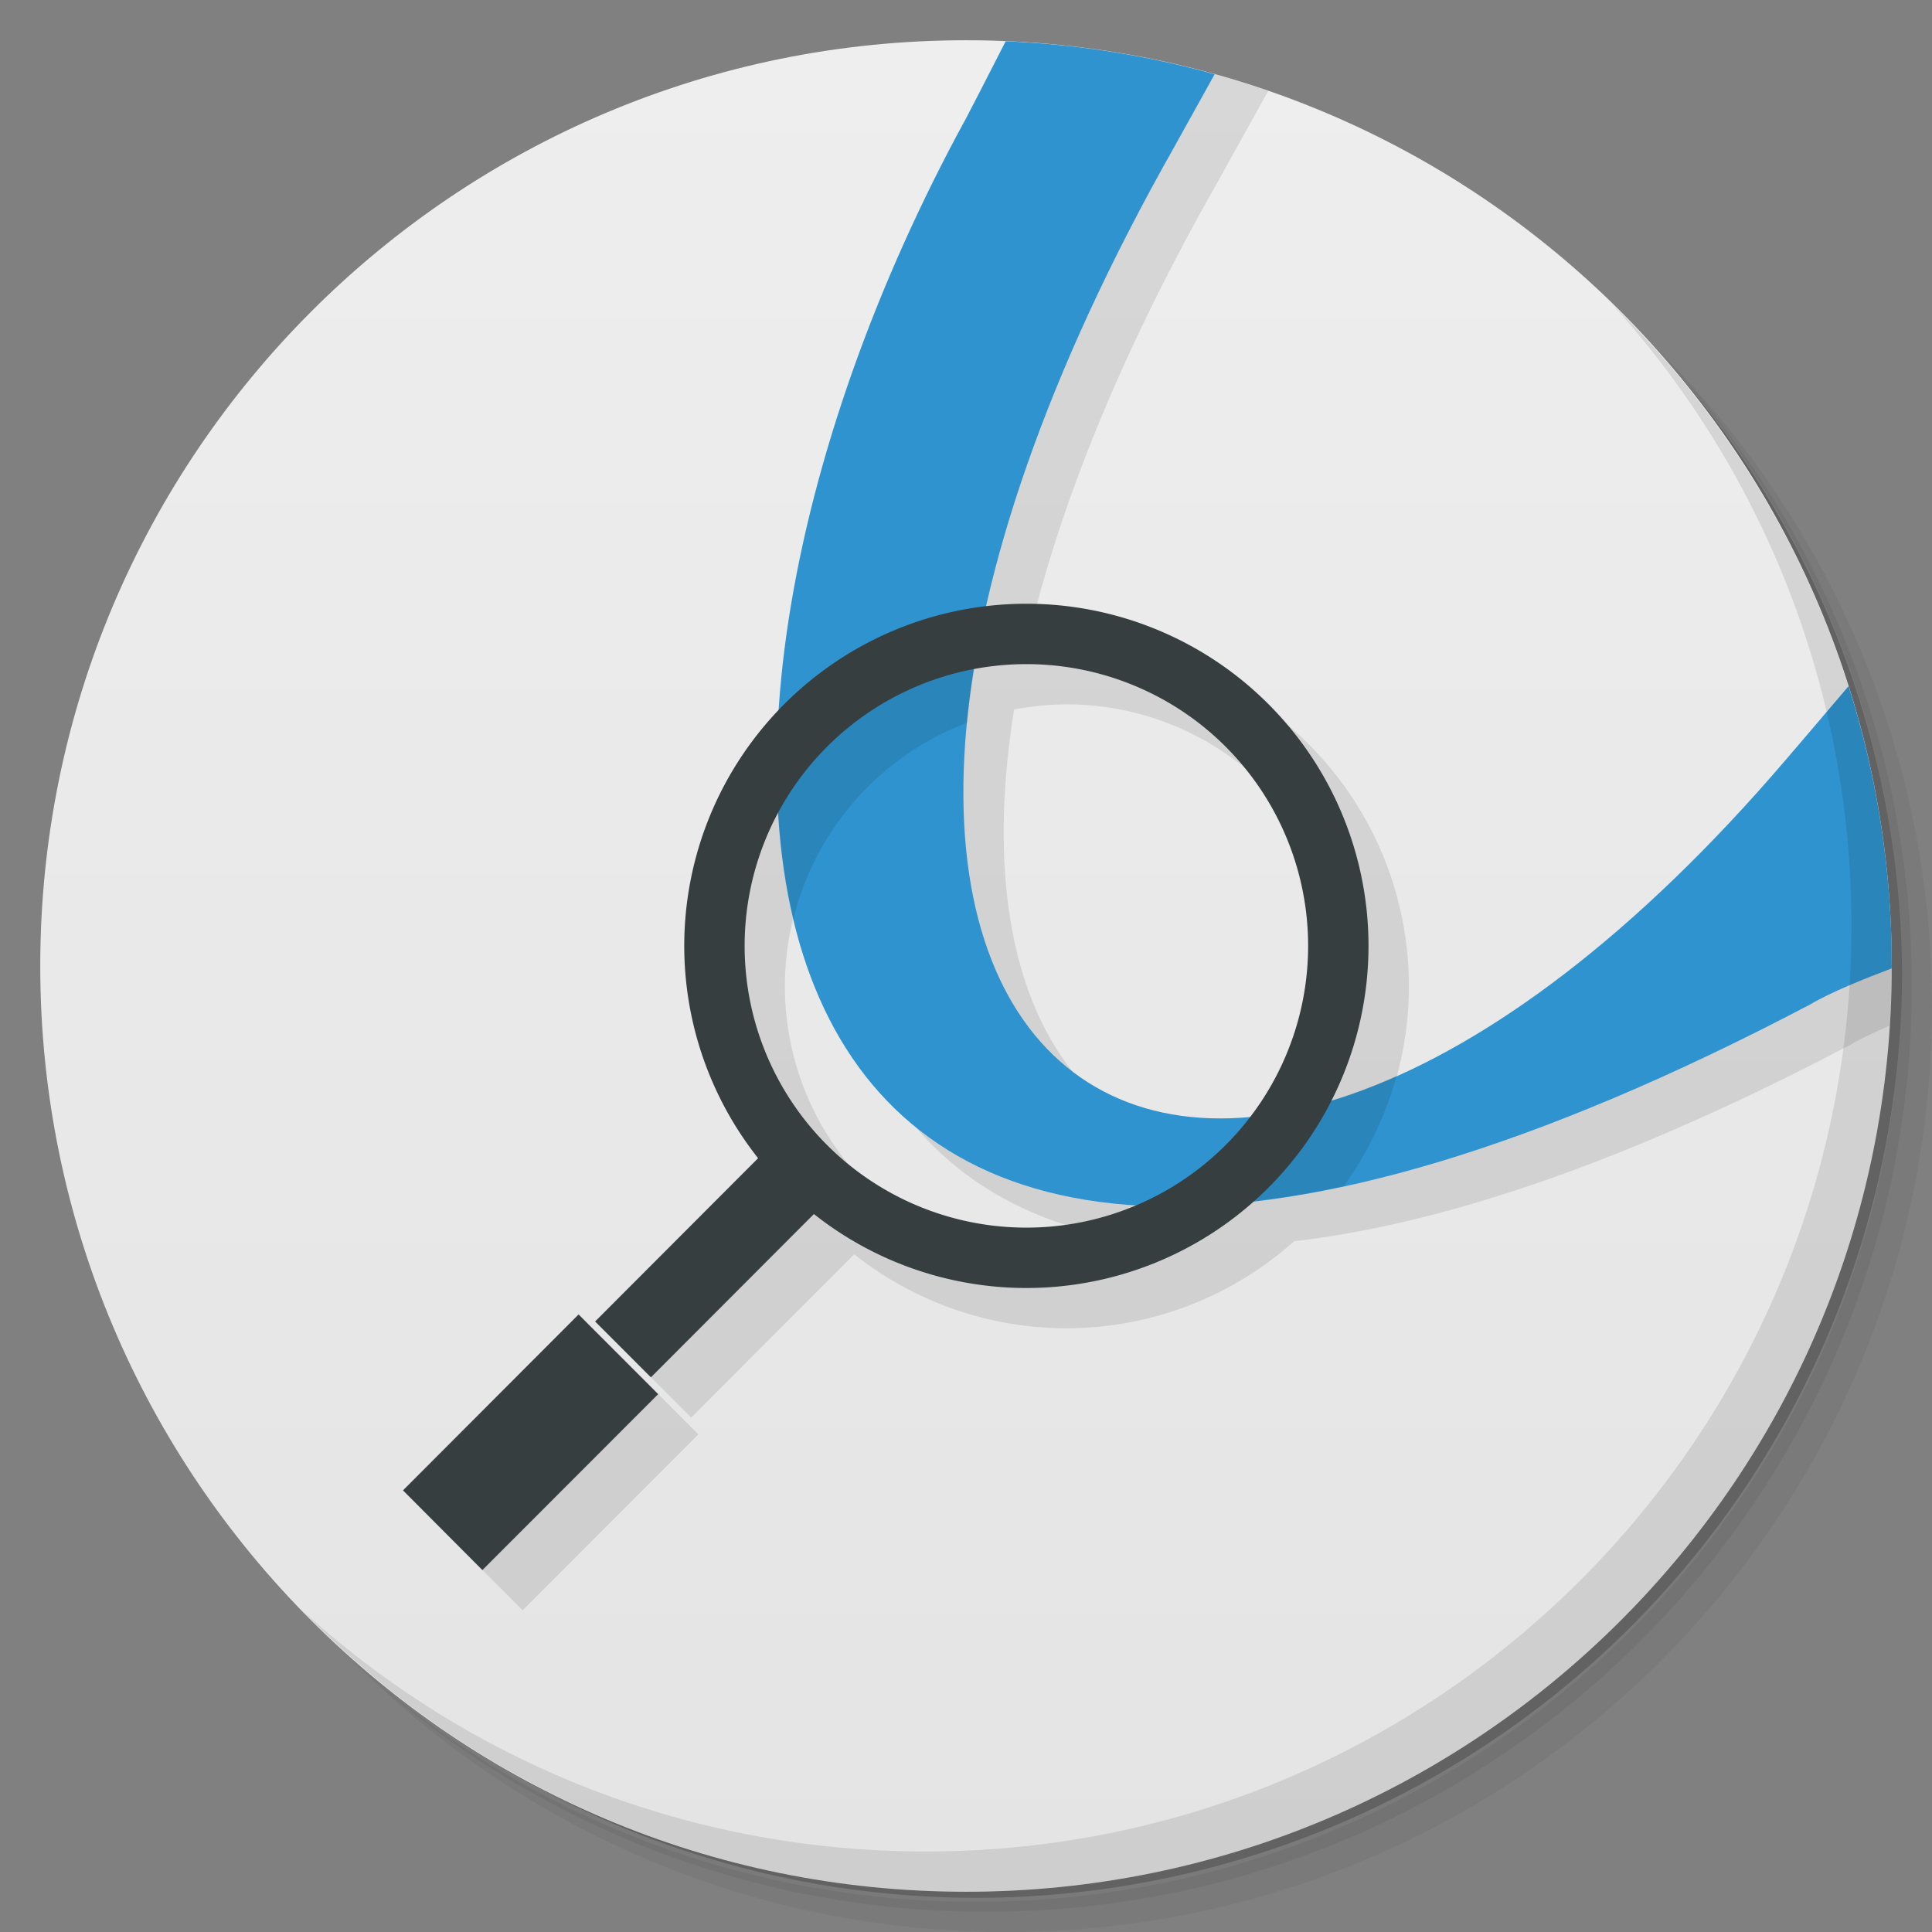 <svg version="1.1" viewBox="0 0 48 48" xmlns="http://www.w3.org/2000/svg">
 <rect x="0" y="0" width="48" height="48" fill="#808080" stroke="none"/>
 <defs>
  <linearGradient id="bg" x1="1" x2="47" gradientTransform="matrix(0 -1 1 0 -1.5e-6 48)" gradientUnits="userSpaceOnUse">
   <stop style="stop-color:#e4e4e4" offset="0"/>
   <stop style="stop-color:#eee" offset="1"/>
  </linearGradient>
 </defs>
 <path d="m36.31 5c5.859 4.062 9.688 10.831 9.688 18.5 0 12.426-10.07 22.5-22.5 22.5-7.669 0-14.438-3.828-18.5-9.688 1.037 1.822 2.306 3.499 3.781 4.969 4.085 3.712 9.514 5.969 15.469 5.969 12.703 0 23-10.298 23-23 0-5.954-2.256-11.384-5.969-15.469-1.469-1.475-3.147-2.744-4.969-3.781zm4.969 3.781c3.854 4.113 6.219 9.637 6.219 15.719 0 12.703-10.297 23-23 23-6.081 0-11.606-2.364-15.719-6.219 4.16 4.144 9.883 6.719 16.219 6.719 12.703 0 23-10.298 23-23 0-6.335-2.575-12.06-6.719-16.219z" style="opacity:.05"/>
 <path d="m41.28 8.781c3.712 4.085 5.969 9.514 5.969 15.469 0 12.703-10.297 23-23 23-5.954 0-11.384-2.256-15.469-5.969 4.113 3.854 9.637 6.219 15.719 6.219 12.703 0 23-10.298 23-23 0-6.081-2.364-11.606-6.219-15.719z" style="opacity:.1"/>
 <path d="m31.25 2.375c8.615 3.154 14.75 11.417 14.75 21.13 0 12.426-10.07 22.5-22.5 22.5-9.708 0-17.971-6.135-21.12-14.75a23 23 0 0 0 44.875-7 23 23 0 0 0-16-21.875z" style="opacity:.2"/>
 <path d="m24 1c12.703 0 23 10.297 23 23s-10.297 23-23 23-23-10.297-23-23 10.297-23 23-23z" style="fill:url(#bg)"/>
 <path d="m26.445 1.131c-0.126 0.247-1.461 2.865-1.473 2.865l-4e-3 4e-3c-2.657 4.877-4.315 10.09-4.611 14.631a8.5 8.5 0 0 0-2.357 5.869 8.5 8.5 0 0 0 1.84 5.27l-4.055 4.063 1.387 1.387 4.051-4.057a8.5 8.5 0 0 0 5.277 1.838 8.5 8.5 0 0 0 5.654-2.164c3.643-0.418 8.2-1.925 13.824-4.883 0.244-0.146 0.595-0.308 0.969-0.469 0.031-0.491 0.053-0.985 0.053-1.484 0-1.828-0.22-3.602-0.623-5.307-0.418 0.489-0.878 1.033-1 1.178-4.062 4.752-7.981 7.465-11.287 8.463a8.5 8.5 0 0 0 0.914-3.834 8.5 8.5 0 0 0-8.5-8.5 8.5 8.5 0 0 0-1 0.066c0.743-3.29 2.249-7.132 4.686-11.434-3e-3 3e-3 0.72-1.296 1.318-2.373-1.613-0.557-3.305-0.944-5.059-1.129zm0.055 16.369a7 7 0 0 1 7 7 7 7 0 0 1-1.439 4.238c-5.02 0.455-8.06-3.689-6.865-11.11a7 7 0 0 1 1.305-0.127zm-6.158 3.676c0.318 5.428 3.02 9.395 8.9 9.756a7 7 0 0 1-2.742 0.568 7 7 0 0 1-7-7 7 7 0 0 1 0.842-3.324zm-4.967 12.48-4.363 4.371 1.973 1.98 4.367-4.371-1.977-1.98z" style="fill-opacity:.098"/>
 <path d="m24.986 1.025c-0.454 0.888-1.01 1.971-1.014 1.971l-4e-3 4e-3c-8.898 16.332-6.723 36.535 21.01 21.953 0.499-0.298 1.322-0.629 2.02-0.893 0-0.02 2e-3 -0.04 2e-3 -0.061 0-2.424-0.377-4.759-1.072-6.953-0.73 0.857-1.36 1.6-1.555 1.824-14.973 17.516-28.09 7.535-15.188-15.238-2e-3 2e-3 0.496-0.893 0.992-1.787-1.663-0.463-3.4-0.745-5.191-0.82z" style="fill:#2f93cf"/>
 <g transform="translate(1,1)"></g>
 <path d="m16.352 34.637-1.977-1.98-4.363 4.371 1.973 1.98" style="fill:#363e3f"/>
 <path d="m20.535 29.848-1.387-1.387-4.363 4.371 1.387 1.387" style="fill:#363e3f"/>
 <path d="m24.26 16.311a8.5 8.5 0 0 0-4.934 3.634c0.046 1.009 0.177 1.965 0.389 2.864a7 7 0 0 1 4.315-4.854c0.05-0.529 0.13-1.078 0.23-1.644zm10.439 10.418c-0.629 0.281-1.245 0.511-1.838 0.677a7 7 0 0 1-1.863 2.448c0.756-0.081 1.547-0.205 2.385-0.385a8.5 8.5 0 0 0 1.316-2.74z" style="fill-opacity:.098"/>
 <path d="m40.03 7.531c3.712 4.084 5.969 9.514 5.969 15.469 0 12.703-10.297 23-23 23-5.954 0-11.384-2.256-15.469-5.969 4.178 4.291 10.01 6.969 16.469 6.969 12.703 0 23-10.298 23-23 0-6.462-2.677-12.291-6.969-16.469z" style="opacity:.1"/>
 <path d="m25.5 15a8.5 8.5 0 0 0-8.5 8.5 8.5 8.5 0 0 0 8.5 8.5 8.5 8.5 0 0 0 8.5-8.5 8.5 8.5 0 0 0-8.5-8.5zm0 1.5a7 7 0 0 1 7 7 7 7 0 0 1-7 7 7 7 0 0 1-7-7 7 7 0 0 1 7-7z" style="fill:#363e3f"/>
</svg>
